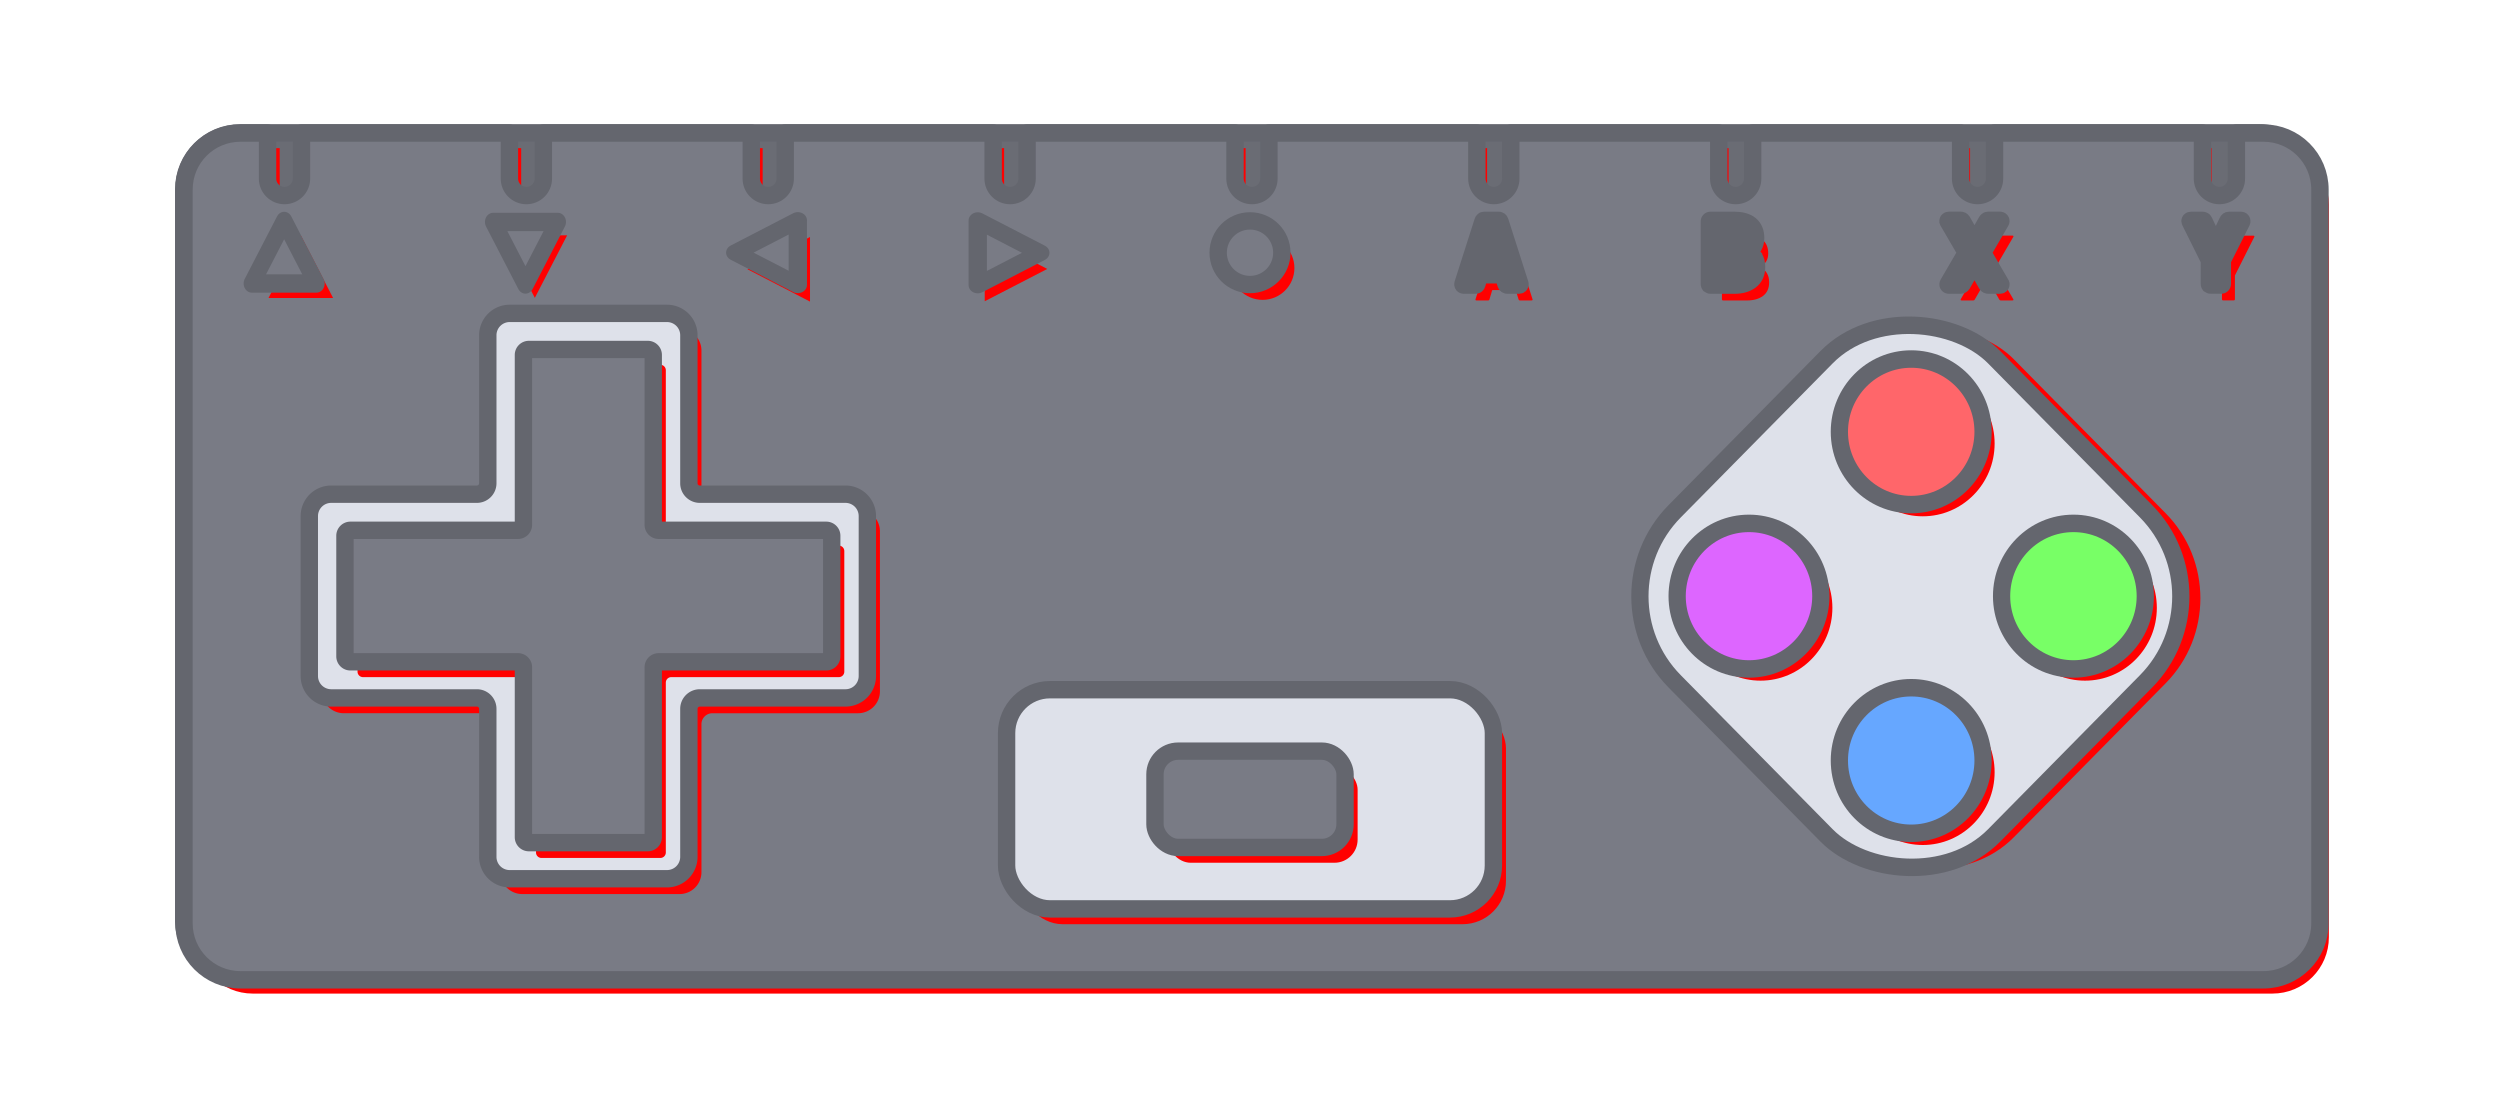 <?xml version="1.0" encoding="UTF-8" standalone="no"?>
<!-- Created with Inkscape (http://www.inkscape.org/) -->

<svg
   width="1728"
   height="768"
   viewBox="0 0 457.2 203.2"
   version="1.1"
   id="svg5"
   inkscape:version="1.1.1 (3bf5ae0d25, 2021-09-20)"
   sodipodi:docname="fatcat_controller.svg"
   inkscape:export-filename="E:\shapez\fatcat_controller.png"
   inkscape:export-xdpi="96"
   inkscape:export-ydpi="96"
   xmlns:inkscape="http://www.inkscape.org/namespaces/inkscape"
   xmlns:sodipodi="http://sodipodi.sourceforge.net/DTD/sodipodi-0.dtd"
   xmlns="http://www.w3.org/2000/svg"
   xmlns:svg="http://www.w3.org/2000/svg">
  <sodipodi:namedview
     id="namedview7"
     pagecolor="#505050"
     bordercolor="#eeeeee"
     borderopacity="1"
     inkscape:pageshadow="0"
     inkscape:pageopacity="0"
     inkscape:pagecheckerboard="0"
     inkscape:document-units="px"
     showgrid="false"
     units="px"
     inkscape:lockguides="true"
     showguides="false"
     inkscape:zoom="0.64052329"
     inkscape:cx="843.06068"
     inkscape:cy="350.49467"
     inkscape:window-width="1920"
     inkscape:window-height="1057"
     inkscape:window-x="1072"
     inkscape:window-y="484"
     inkscape:window-maximized="1"
     inkscape:current-layer="layer1" />
  <defs
     id="defs2">
    <inkscape:path-effect
       effect="fillet_chamfer"
       id="path-effect50342"
       is_visible="true"
       lpeversion="1"
       satellites_param="F,0,0,1,0,1,0,1 @ F,0,0,1,0,1,0,1 @ F,0,0,1,0,1,0,1 @ F,0,0,1,0,1,0,1 @ F,0,0,1,0,1,0,1 @ F,0,0,1,0,1,0,1 @ F,0,0,1,0,1,0,1 @ F,0,0,1,0,1,0,1 @ F,0,0,1,0,1,0,1 @ F,0,0,1,0,1,0,1 @ F,0,0,1,0,1,0,1 @ F,0,0,1,0,1,0,1"
       unit="px"
       method="auto"
       mode="F"
       radius="1"
       chamfer_steps="1"
       flexible="false"
       use_knot_distance="true"
       apply_no_radius="true"
       apply_with_radius="true"
       only_selected="false"
       hide_knots="false" />
    <inkscape:path-effect
       effect="fillet_chamfer"
       id="path-effect50338"
       is_visible="true"
       lpeversion="1"
       satellites_param="F,0,0,1,0,4,0,1 @ F,0,1,1,0,2,0,1 @ F,0,0,1,0,4,0,1 @ F,0,0,1,0,4,0,1 @ F,0,1,1,0,2,0,1 @ F,0,0,1,0,4,0,1 @ F,0,0,1,0,4,0,1 @ F,0,1,1,0,2,0,1 @ F,0,0,1,0,4,0,1 @ F,0,0,1,0,4,0,1 @ F,0,1,1,0,2,0,1 @ F,0,0,1,0,4,0,1"
       unit="px"
       method="auto"
       mode="F"
       radius="2"
       chamfer_steps="1"
       flexible="false"
       use_knot_distance="true"
       apply_no_radius="true"
       apply_with_radius="true"
       only_selected="true"
       hide_knots="false" />
    <inkscape:path-effect
       effect="fillet_chamfer"
       id="path-effect35570"
       is_visible="true"
       lpeversion="1"
       satellites_param="F,0,0,1,0,1,0,1 @ F,0,0,1,0,1,0,1 @ F,0,0,1,0,1,0,1 @ F,0,0,1,0,1,0,1 @ F,0,0,1,0,1,0,1 @ F,0,0,1,0,1,0,1 @ F,0,0,1,0,1,0,1 @ F,0,0,1,0,1,0,1 @ F,0,0,1,0,1,0,1 @ F,0,0,1,0,1,0,1 @ F,0,0,1,0,1,0,1 @ F,0,0,1,0,1,0,1"
       unit="px"
       method="auto"
       mode="F"
       radius="1"
       chamfer_steps="1"
       flexible="false"
       use_knot_distance="true"
       apply_no_radius="true"
       apply_with_radius="true"
       only_selected="false"
       hide_knots="false" />
    <inkscape:path-effect
       effect="fillet_chamfer"
       id="path-effect35568"
       is_visible="true"
       lpeversion="1"
       satellites_param="F,0,0,1,0,4,0,1 @ F,0,1,1,0,2,0,1 @ F,0,0,1,0,4,0,1 @ F,0,0,1,0,4,0,1 @ F,0,1,1,0,2,0,1 @ F,0,0,1,0,4,0,1 @ F,0,0,1,0,4,0,1 @ F,0,1,1,0,2,0,1 @ F,0,0,1,0,4,0,1 @ F,0,0,1,0,4,0,1 @ F,0,1,1,0,2,0,1 @ F,0,0,1,0,4,0,1"
       unit="px"
       method="auto"
       mode="F"
       radius="2"
       chamfer_steps="1"
       flexible="false"
       use_knot_distance="true"
       apply_no_radius="true"
       apply_with_radius="true"
       only_selected="true"
       hide_knots="false" />
    <inkscape:path-effect
       effect="fillet_chamfer"
       id="path-effect20509"
       is_visible="true"
       lpeversion="1"
       satellites_param="F,0,0,1,0,1,0,1 @ F,0,0,1,0,1,0,1 @ F,0,1,1,0,4,0,1 @ F,0,0,1,0,1,0,1 @ F,0,0,1,0,1,0,1 @ F,0,0,1,0,1,0,1 @ F,0,0,1,0,1,0,1 @ F,0,0,1,0,1,0,1 @ F,0,0,1,0,1,0,1 @ F,0,1,1,0,4,0,1 @ F,0,0,1,0,1,0,1 @ F,0,0,1,0,1,0,1 @ F,0,0,1,0,1,0,1 @ F,0,0,1,0,1,0,1"
       unit="px"
       method="auto"
       mode="F"
       radius="4"
       chamfer_steps="1"
       flexible="false"
       use_knot_distance="true"
       apply_no_radius="true"
       apply_with_radius="true"
       only_selected="true"
       hide_knots="false" />
    <filter
       style="color-interpolation-filters:sRGB;"
       inkscape:label="Drop Shadow"
       id="filter50432"
       x="0"
       y="0"
       width="1.198"
       height="1.241">
      <feFlood
         flood-opacity="0.122"
         flood-color="rgb(0,0,0)"
         result="flood"
         id="feFlood50422" />
      <feComposite
         in="flood"
         in2="SourceGraphic"
         operator="in"
         result="composite1"
         id="feComposite50424" />
      <feGaussianBlur
         in="composite1"
         stdDeviation="0"
         result="blur"
         id="feGaussianBlur50426" />
      <feOffset
         dx="2.3"
         dy="2.8"
         result="offset"
         id="feOffset50428" />
      <feComposite
         in="SourceGraphic"
         in2="offset"
         operator="over"
         result="composite2"
         id="feComposite50430" />
    </filter>
    <filter
       style="color-interpolation-filters:sRGB;"
       inkscape:label="Drop Shadow"
       id="filter50492"
       x="0"
       y="0"
       width="1.243"
       height="1.237">
      <feFlood
         flood-opacity="0.122"
         flood-color="rgb(0,0,0)"
         result="flood"
         id="feFlood50482" />
      <feComposite
         in="flood"
         in2="SourceGraphic"
         operator="in"
         result="composite1"
         id="feComposite50484" />
      <feGaussianBlur
         in="composite1"
         stdDeviation="0"
         result="blur"
         id="feGaussianBlur50486" />
      <feOffset
         dx="2.3"
         dy="2.8"
         result="offset"
         id="feOffset50488" />
      <feComposite
         in="SourceGraphic"
         in2="offset"
         operator="over"
         result="composite2"
         id="feComposite50490" />
    </filter>
    <filter
       style="color-interpolation-filters:sRGB;"
       inkscape:label="Drop Shadow"
       id="filter50504"
       x="0"
       y="0"
       width="1.238"
       height="1.236">
      <feFlood
         flood-opacity="0.122"
         flood-color="rgb(0,0,0)"
         result="flood"
         id="feFlood50494" />
      <feComposite
         in="flood"
         in2="SourceGraphic"
         operator="in"
         result="composite1"
         id="feComposite50496" />
      <feGaussianBlur
         in="composite1"
         stdDeviation="0"
         result="blur"
         id="feGaussianBlur50498" />
      <feOffset
         dx="2.3"
         dy="2.8"
         result="offset"
         id="feOffset50500" />
      <feComposite
         in="SourceGraphic"
         in2="offset"
         operator="over"
         result="composite2"
         id="feComposite50502" />
    </filter>
    <filter
       style="color-interpolation-filters:sRGB;"
       inkscape:label="Drop Shadow"
       id="filter50516"
       x="0"
       y="0"
       width="1.266"
       height="1.236">
      <feFlood
         flood-opacity="0.122"
         flood-color="rgb(0,0,0)"
         result="flood"
         id="feFlood50506" />
      <feComposite
         in="flood"
         in2="SourceGraphic"
         operator="in"
         result="composite1"
         id="feComposite50508" />
      <feGaussianBlur
         in="composite1"
         stdDeviation="0"
         result="blur"
         id="feGaussianBlur50510" />
      <feOffset
         dx="2.3"
         dy="2.8"
         result="offset"
         id="feOffset50512" />
      <feComposite
         in="SourceGraphic"
         in2="offset"
         operator="over"
         result="composite2"
         id="feComposite50514" />
    </filter>
    <filter
       style="color-interpolation-filters:sRGB;"
       inkscape:label="Drop Shadow"
       id="filter50528"
       x="0"
       y="0"
       width="1.22"
       height="1.236">
      <feFlood
         flood-opacity="0.122"
         flood-color="rgb(0,0,0)"
         result="flood"
         id="feFlood50518" />
      <feComposite
         in="flood"
         in2="SourceGraphic"
         operator="in"
         result="composite1"
         id="feComposite50520" />
      <feGaussianBlur
         in="composite1"
         stdDeviation="0"
         result="blur"
         id="feGaussianBlur50522" />
      <feOffset
         dx="2.3"
         dy="2.8"
         result="offset"
         id="feOffset50524" />
      <feComposite
         in="SourceGraphic"
         in2="offset"
         operator="over"
         result="composite2"
         id="feComposite50526" />
    </filter>
    <filter
       style="color-interpolation-filters:sRGB;"
       inkscape:label="Drop Shadow"
       id="filter50540"
       x="0"
       y="0"
       width="1.155"
       height="1.2">
      <feFlood
         flood-opacity="0.122"
         flood-color="rgb(0,0,0)"
         result="flood"
         id="feFlood50530" />
      <feComposite
         in="flood"
         in2="SourceGraphic"
         operator="in"
         result="composite1"
         id="feComposite50532" />
      <feGaussianBlur
         in="composite1"
         stdDeviation="0"
         result="blur"
         id="feGaussianBlur50534" />
      <feOffset
         dx="2.3"
         dy="2.8"
         result="offset"
         id="feOffset50536" />
      <feComposite
         in="SourceGraphic"
         in2="offset"
         operator="over"
         result="composite2"
         id="feComposite50538" />
    </filter>
    <filter
       style="color-interpolation-filters:sRGB;"
       inkscape:label="Drop Shadow"
       id="filter50552"
       x="0"
       y="0"
       width="1.343"
       height="2.168">
      <feFlood
         flood-opacity="0.122"
         flood-color="rgb(0,0,0)"
         result="flood"
         id="feFlood50542" />
      <feComposite
         in="flood"
         in2="SourceGraphic"
         operator="in"
         result="composite1"
         id="feComposite50544" />
      <feGaussianBlur
         in="composite1"
         stdDeviation="0"
         result="blur"
         id="feGaussianBlur50546" />
      <feOffset
         dx="2.3"
         dy="2.8"
         result="offset"
         id="feOffset50548" />
      <feComposite
         in="SourceGraphic"
         in2="offset"
         operator="over"
         result="composite2"
         id="feComposite50550" />
    </filter>
    <filter
       style="color-interpolation-filters:sRGB;"
       inkscape:label="Drop Shadow"
       id="filter50564"
       x="0"
       y="0"
       width="1.155"
       height="1.2">
      <feFlood
         flood-opacity="0.122"
         flood-color="rgb(0,0,0)"
         result="flood"
         id="feFlood50554" />
      <feComposite
         in="flood"
         in2="SourceGraphic"
         operator="in"
         result="composite1"
         id="feComposite50556" />
      <feGaussianBlur
         in="composite1"
         stdDeviation="0"
         result="blur"
         id="feGaussianBlur50558" />
      <feOffset
         dx="2.3"
         dy="2.8"
         result="offset"
         id="feOffset50560" />
      <feComposite
         in="SourceGraphic"
         in2="offset"
         operator="over"
         result="composite2"
         id="feComposite50562" />
    </filter>
    <filter
       style="color-interpolation-filters:sRGB;"
       inkscape:label="Drop Shadow"
       id="filter50576"
       x="0"
       y="0"
       width="1.343"
       height="2.168">
      <feFlood
         flood-opacity="0.122"
         flood-color="rgb(0,0,0)"
         result="flood"
         id="feFlood50566" />
      <feComposite
         in="flood"
         in2="SourceGraphic"
         operator="in"
         result="composite1"
         id="feComposite50568" />
      <feGaussianBlur
         in="composite1"
         stdDeviation="0"
         result="blur"
         id="feGaussianBlur50570" />
      <feOffset
         dx="2.3"
         dy="2.8"
         result="offset"
         id="feOffset50572" />
      <feComposite
         in="SourceGraphic"
         in2="offset"
         operator="over"
         result="composite2"
         id="feComposite50574" />
    </filter>
    <filter
       style="color-interpolation-filters:sRGB;"
       inkscape:label="Drop Shadow"
       id="filter50588"
       x="0"
       y="0"
       width="1.155"
       height="1.2">
      <feFlood
         flood-opacity="0.122"
         flood-color="rgb(0,0,0)"
         result="flood"
         id="feFlood50578" />
      <feComposite
         in="flood"
         in2="SourceGraphic"
         operator="in"
         result="composite1"
         id="feComposite50580" />
      <feGaussianBlur
         in="composite1"
         stdDeviation="0"
         result="blur"
         id="feGaussianBlur50582" />
      <feOffset
         dx="2.3"
         dy="2.8"
         result="offset"
         id="feOffset50584" />
      <feComposite
         in="SourceGraphic"
         in2="offset"
         operator="over"
         result="composite2"
         id="feComposite50586" />
    </filter>
    <filter
       style="color-interpolation-filters:sRGB;"
       inkscape:label="Drop Shadow"
       id="filter50600"
       x="0"
       y="0"
       width="1.343"
       height="2.168">
      <feFlood
         flood-opacity="0.122"
         flood-color="rgb(0,0,0)"
         result="flood"
         id="feFlood50590" />
      <feComposite
         in="flood"
         in2="SourceGraphic"
         operator="in"
         result="composite1"
         id="feComposite50592" />
      <feGaussianBlur
         in="composite1"
         stdDeviation="0"
         result="blur"
         id="feGaussianBlur50594" />
      <feOffset
         dx="2.3"
         dy="2.8"
         result="offset"
         id="feOffset50596" />
      <feComposite
         in="SourceGraphic"
         in2="offset"
         operator="over"
         result="composite2"
         id="feComposite50598" />
    </filter>
    <filter
       style="color-interpolation-filters:sRGB;"
       inkscape:label="Drop Shadow"
       id="filter50612"
       x="0"
       y="0"
       width="1.155"
       height="1.2">
      <feFlood
         flood-opacity="0.122"
         flood-color="rgb(0,0,0)"
         result="flood"
         id="feFlood50602" />
      <feComposite
         in="flood"
         in2="SourceGraphic"
         operator="in"
         result="composite1"
         id="feComposite50604" />
      <feGaussianBlur
         in="composite1"
         stdDeviation="0"
         result="blur"
         id="feGaussianBlur50606" />
      <feOffset
         dx="2.3"
         dy="2.8"
         result="offset"
         id="feOffset50608" />
      <feComposite
         in="SourceGraphic"
         in2="offset"
         operator="over"
         result="composite2"
         id="feComposite50610" />
    </filter>
    <filter
       style="color-interpolation-filters:sRGB;"
       inkscape:label="Drop Shadow"
       id="filter50624"
       x="0"
       y="0"
       width="1.343"
       height="2.168">
      <feFlood
         flood-opacity="0.122"
         flood-color="rgb(0,0,0)"
         result="flood"
         id="feFlood50614" />
      <feComposite
         in="flood"
         in2="SourceGraphic"
         operator="in"
         result="composite1"
         id="feComposite50616" />
      <feGaussianBlur
         in="composite1"
         stdDeviation="0"
         result="blur"
         id="feGaussianBlur50618" />
      <feOffset
         dx="2.3"
         dy="2.8"
         result="offset"
         id="feOffset50620" />
      <feComposite
         in="SourceGraphic"
         in2="offset"
         operator="over"
         result="composite2"
         id="feComposite50622" />
    </filter>
    <filter
       style="color-interpolation-filters:sRGB;"
       inkscape:label="Drop Shadow"
       id="filter50636"
       x="0"
       y="0"
       width="1.155"
       height="1.2">
      <feFlood
         flood-opacity="0.122"
         flood-color="rgb(0,0,0)"
         result="flood"
         id="feFlood50626" />
      <feComposite
         in="flood"
         in2="SourceGraphic"
         operator="in"
         result="composite1"
         id="feComposite50628" />
      <feGaussianBlur
         in="composite1"
         stdDeviation="0"
         result="blur"
         id="feGaussianBlur50630" />
      <feOffset
         dx="2.3"
         dy="2.8"
         result="offset"
         id="feOffset50632" />
      <feComposite
         in="SourceGraphic"
         in2="offset"
         operator="over"
         result="composite2"
         id="feComposite50634" />
    </filter>
    <filter
       style="color-interpolation-filters:sRGB;"
       inkscape:label="Drop Shadow"
       id="filter50648"
       x="0"
       y="0"
       width="1.343"
       height="2.168">
      <feFlood
         flood-opacity="0.122"
         flood-color="rgb(0,0,0)"
         result="flood"
         id="feFlood50638" />
      <feComposite
         in="flood"
         in2="SourceGraphic"
         operator="in"
         result="composite1"
         id="feComposite50640" />
      <feGaussianBlur
         in="composite1"
         stdDeviation="0"
         result="blur"
         id="feGaussianBlur50642" />
      <feOffset
         dx="2.3"
         dy="2.8"
         result="offset"
         id="feOffset50644" />
      <feComposite
         in="SourceGraphic"
         in2="offset"
         operator="over"
         result="composite2"
         id="feComposite50646" />
    </filter>
    <filter
       style="color-interpolation-filters:sRGB;"
       inkscape:label="Drop Shadow"
       id="filter50660"
       x="0"
       y="0"
       width="1.155"
       height="1.2">
      <feFlood
         flood-opacity="0.122"
         flood-color="rgb(0,0,0)"
         result="flood"
         id="feFlood50650" />
      <feComposite
         in="flood"
         in2="SourceGraphic"
         operator="in"
         result="composite1"
         id="feComposite50652" />
      <feGaussianBlur
         in="composite1"
         stdDeviation="0"
         result="blur"
         id="feGaussianBlur50654" />
      <feOffset
         dx="2.3"
         dy="2.8"
         result="offset"
         id="feOffset50656" />
      <feComposite
         in="SourceGraphic"
         in2="offset"
         operator="over"
         result="composite2"
         id="feComposite50658" />
    </filter>
    <filter
       style="color-interpolation-filters:sRGB;"
       inkscape:label="Drop Shadow"
       id="filter50672"
       x="0"
       y="0"
       width="1.343"
       height="2.168">
      <feFlood
         flood-opacity="0.122"
         flood-color="rgb(0,0,0)"
         result="flood"
         id="feFlood50662" />
      <feComposite
         in="flood"
         in2="SourceGraphic"
         operator="in"
         result="composite1"
         id="feComposite50664" />
      <feGaussianBlur
         in="composite1"
         stdDeviation="0"
         result="blur"
         id="feGaussianBlur50666" />
      <feOffset
         dx="2.3"
         dy="2.8"
         result="offset"
         id="feOffset50668" />
      <feComposite
         in="SourceGraphic"
         in2="offset"
         operator="over"
         result="composite2"
         id="feComposite50670" />
    </filter>
    <filter
       style="color-interpolation-filters:sRGB;"
       inkscape:label="Drop Shadow"
       id="filter50684"
       x="0"
       y="0"
       width="1.155"
       height="1.2">
      <feFlood
         flood-opacity="0.122"
         flood-color="rgb(0,0,0)"
         result="flood"
         id="feFlood50674" />
      <feComposite
         in="flood"
         in2="SourceGraphic"
         operator="in"
         result="composite1"
         id="feComposite50676" />
      <feGaussianBlur
         in="composite1"
         stdDeviation="0"
         result="blur"
         id="feGaussianBlur50678" />
      <feOffset
         dx="2.3"
         dy="2.8"
         result="offset"
         id="feOffset50680" />
      <feComposite
         in="SourceGraphic"
         in2="offset"
         operator="over"
         result="composite2"
         id="feComposite50682" />
    </filter>
    <filter
       style="color-interpolation-filters:sRGB;"
       inkscape:label="Drop Shadow"
       id="filter50696"
       x="0"
       y="0"
       width="1.343"
       height="2.168">
      <feFlood
         flood-opacity="0.122"
         flood-color="rgb(0,0,0)"
         result="flood"
         id="feFlood50686" />
      <feComposite
         in="flood"
         in2="SourceGraphic"
         operator="in"
         result="composite1"
         id="feComposite50688" />
      <feGaussianBlur
         in="composite1"
         stdDeviation="0"
         result="blur"
         id="feGaussianBlur50690" />
      <feOffset
         dx="2.3"
         dy="2.8"
         result="offset"
         id="feOffset50692" />
      <feComposite
         in="SourceGraphic"
         in2="offset"
         operator="over"
         result="composite2"
         id="feComposite50694" />
    </filter>
    <filter
       style="color-interpolation-filters:sRGB;"
       inkscape:label="Drop Shadow"
       id="filter50708"
       x="0"
       y="0"
       width="1.155"
       height="1.2">
      <feFlood
         flood-opacity="0.122"
         flood-color="rgb(0,0,0)"
         result="flood"
         id="feFlood50698" />
      <feComposite
         in="flood"
         in2="SourceGraphic"
         operator="in"
         result="composite1"
         id="feComposite50700" />
      <feGaussianBlur
         in="composite1"
         stdDeviation="0"
         result="blur"
         id="feGaussianBlur50702" />
      <feOffset
         dx="2.3"
         dy="2.8"
         result="offset"
         id="feOffset50704" />
      <feComposite
         in="SourceGraphic"
         in2="offset"
         operator="over"
         result="composite2"
         id="feComposite50706" />
    </filter>
    <filter
       style="color-interpolation-filters:sRGB;"
       inkscape:label="Drop Shadow"
       id="filter50720"
       x="0"
       y="0"
       width="1.343"
       height="2.168">
      <feFlood
         flood-opacity="0.122"
         flood-color="rgb(0,0,0)"
         result="flood"
         id="feFlood50710" />
      <feComposite
         in="flood"
         in2="SourceGraphic"
         operator="in"
         result="composite1"
         id="feComposite50712" />
      <feGaussianBlur
         in="composite1"
         stdDeviation="0"
         result="blur"
         id="feGaussianBlur50714" />
      <feOffset
         dx="2.3"
         dy="2.8"
         result="offset"
         id="feOffset50716" />
      <feComposite
         in="SourceGraphic"
         in2="offset"
         operator="over"
         result="composite2"
         id="feComposite50718" />
    </filter>
    <filter
       style="color-interpolation-filters:sRGB;"
       inkscape:label="Drop Shadow"
       id="filter50732"
       x="0"
       y="0"
       width="1.155"
       height="1.2">
      <feFlood
         flood-opacity="0.122"
         flood-color="rgb(0,0,0)"
         result="flood"
         id="feFlood50722" />
      <feComposite
         in="flood"
         in2="SourceGraphic"
         operator="in"
         result="composite1"
         id="feComposite50724" />
      <feGaussianBlur
         in="composite1"
         stdDeviation="0"
         result="blur"
         id="feGaussianBlur50726" />
      <feOffset
         dx="2.3"
         dy="2.8"
         result="offset"
         id="feOffset50728" />
      <feComposite
         in="SourceGraphic"
         in2="offset"
         operator="over"
         result="composite2"
         id="feComposite50730" />
    </filter>
    <filter
       style="color-interpolation-filters:sRGB;"
       inkscape:label="Drop Shadow"
       id="filter50744"
       x="0"
       y="0"
       width="1.343"
       height="2.168">
      <feFlood
         flood-opacity="0.122"
         flood-color="rgb(0,0,0)"
         result="flood"
         id="feFlood50734" />
      <feComposite
         in="flood"
         in2="SourceGraphic"
         operator="in"
         result="composite1"
         id="feComposite50736" />
      <feGaussianBlur
         in="composite1"
         stdDeviation="0"
         result="blur"
         id="feGaussianBlur50738" />
      <feOffset
         dx="2.3"
         dy="2.8"
         result="offset"
         id="feOffset50740" />
      <feComposite
         in="SourceGraphic"
         in2="offset"
         operator="over"
         result="composite2"
         id="feComposite50742" />
    </filter>
    <filter
       style="color-interpolation-filters:sRGB;"
       inkscape:label="Drop Shadow"
       id="filter50756"
       x="0"
       y="0"
       width="1.066"
       height="1.159">
      <feFlood
         flood-opacity="0.122"
         flood-color="rgb(0,0,0)"
         result="flood"
         id="feFlood50746" />
      <feComposite
         in="flood"
         in2="SourceGraphic"
         operator="in"
         result="composite1"
         id="feComposite50748" />
      <feGaussianBlur
         in="composite1"
         stdDeviation="0"
         result="blur"
         id="feGaussianBlur50750" />
      <feOffset
         dx="2.3"
         dy="2.8"
         result="offset"
         id="feOffset50752" />
      <feComposite
         in="SourceGraphic"
         in2="offset"
         operator="over"
         result="composite2"
         id="feComposite50754" />
    </filter>
    <filter
       style="color-interpolation-filters:sRGB;"
       inkscape:label="Drop Shadow"
       id="filter50768"
       x="0"
       y="0"
       width="1.026"
       height="1.07">
      <feFlood
         flood-opacity="0.122"
         flood-color="rgb(0,0,0)"
         result="flood"
         id="feFlood50758" />
      <feComposite
         in="flood"
         in2="SourceGraphic"
         operator="in"
         result="composite1"
         id="feComposite50760" />
      <feGaussianBlur
         in="composite1"
         stdDeviation="0"
         result="blur"
         id="feGaussianBlur50762" />
      <feOffset
         dx="2.3"
         dy="2.8"
         result="offset"
         id="feOffset50764" />
      <feComposite
         in="SourceGraphic"
         in2="offset"
         operator="over"
         result="composite2"
         id="feComposite50766" />
    </filter>
    <filter
       style="color-interpolation-filters:sRGB;"
       inkscape:label="Drop Shadow"
       id="filter50780"
       x="0"
       y="0"
       width="1"
       height="1.044">
      <feFlood
         flood-opacity="0.122"
         flood-color="rgb(0,0,0)"
         result="flood"
         id="feFlood50770" />
      <feComposite
         in="flood"
         in2="SourceGraphic"
         operator="in"
         result="composite1"
         id="feComposite50772" />
      <feGaussianBlur
         in="composite1"
         stdDeviation="0"
         result="blur"
         id="feGaussianBlur50774" />
      <feOffset
         dx="0"
         dy="1.456"
         result="offset"
         id="feOffset50776" />
      <feComposite
         in="SourceGraphic"
         in2="offset"
         operator="over"
         result="composite2"
         id="feComposite50778" />
    </filter>
    <filter
       style="color-interpolation-filters:sRGB;"
       inkscape:label="Drop Shadow"
       id="filter50792"
       x="0"
       y="0"
       width="1.028"
       height="1.034">
      <feFlood
         flood-opacity="0.122"
         flood-color="rgb(0,0,0)"
         result="flood"
         id="feFlood50782" />
      <feComposite
         in="flood"
         in2="SourceGraphic"
         operator="in"
         result="composite1"
         id="feComposite50784" />
      <feGaussianBlur
         in="composite1"
         stdDeviation="0"
         result="blur"
         id="feGaussianBlur50786" />
      <feOffset
         dx="2.3"
         dy="2.8"
         result="offset"
         id="feOffset50788" />
      <feComposite
         in="SourceGraphic"
         in2="offset"
         operator="over"
         result="composite2"
         id="feComposite50790" />
    </filter>
    <filter
       style="color-interpolation-filters:sRGB;"
       inkscape:label="Drop Shadow"
       id="filter50804"
       x="0"
       y="0"
       width="1.026"
       height="1.031">
      <feFlood
         flood-opacity="0.122"
         flood-color="rgb(0,0,0)"
         result="flood"
         id="feFlood50794" />
      <feComposite
         in="flood"
         in2="SourceGraphic"
         operator="in"
         result="composite1"
         id="feComposite50796" />
      <feGaussianBlur
         in="composite1"
         stdDeviation="0"
         result="blur"
         id="feGaussianBlur50798" />
      <feOffset
         dx="2.3"
         dy="2.8"
         result="offset"
         id="feOffset50800" />
      <feComposite
         in="SourceGraphic"
         in2="offset"
         operator="over"
         result="composite2"
         id="feComposite50802" />
    </filter>
    <filter
       style="color-interpolation-filters:sRGB;"
       inkscape:label="Drop Shadow"
       id="filter50816"
       x="0"
       y="0"
       width="1.023"
       height="1.027">
      <feFlood
         flood-opacity="0.122"
         flood-color="rgb(0,0,0)"
         result="flood"
         id="feFlood50806" />
      <feComposite
         in="flood"
         in2="SourceGraphic"
         operator="in"
         result="composite1"
         id="feComposite50808" />
      <feGaussianBlur
         in="composite1"
         stdDeviation="0"
         result="blur"
         id="feGaussianBlur50810" />
      <feOffset
         dx="2.3"
         dy="2.8"
         result="offset"
         id="feOffset50812" />
      <feComposite
         in="SourceGraphic"
         in2="offset"
         operator="over"
         result="composite2"
         id="feComposite50814" />
    </filter>
    <filter
       style="color-interpolation-filters:sRGB;"
       inkscape:label="Drop Shadow"
       id="filter50828"
       x="0"
       y="0"
       width="1.006"
       height="1.018">
      <feFlood
         flood-opacity="0.122"
         flood-color="rgb(0,0,0)"
         result="flood"
         id="feFlood50818" />
      <feComposite
         in="flood"
         in2="SourceGraphic"
         operator="in"
         result="composite1"
         id="feComposite50820" />
      <feGaussianBlur
         in="composite1"
         stdDeviation="0"
         result="blur"
         id="feGaussianBlur50822" />
      <feOffset
         dx="2.3"
         dy="2.8"
         result="offset"
         id="feOffset50824" />
      <feComposite
         in="SourceGraphic"
         in2="offset"
         operator="over"
         result="composite2"
         id="feComposite50826" />
    </filter>
    <filter
       style="color-interpolation-filters:sRGB;"
       inkscape:label="Drop Shadow"
       id="filter51193"
       x="0"
       y="-0.112"
       width="1.25"
       height="1.112">
      <feFlood
         flood-opacity="0.122"
         flood-color="rgb(0,0,0)"
         result="flood"
         id="feFlood51183" />
      <feComposite
         in="flood"
         in2="SourceGraphic"
         operator="in"
         result="composite1"
         id="feComposite51185" />
      <feGaussianBlur
         in="composite1"
         stdDeviation="0"
         result="blur"
         id="feGaussianBlur51187" />
      <feOffset
         dx="15.049"
         dy="-5.825"
         result="offset"
         id="feOffset51189" />
      <feComposite
         in="SourceGraphic"
         in2="offset"
         operator="over"
         result="composite2"
         id="feComposite51191" />
    </filter>
    <filter
       style="color-interpolation-filters:sRGB;"
       inkscape:label="Drop Shadow"
       id="filter51205"
       x="-0.258"
       y="0"
       width="1.258"
       height="1.195">
      <feFlood
         flood-opacity="0.122"
         flood-color="rgb(0,0,0)"
         result="flood"
         id="feFlood51195" />
      <feComposite
         in="flood"
         in2="SourceGraphic"
         operator="in"
         result="composite1"
         id="feComposite51197" />
      <feGaussianBlur
         in="composite1"
         stdDeviation="0"
         result="blur"
         id="feGaussianBlur51199" />
      <feOffset
         dx="-15.534"
         dy="10.194"
         result="offset"
         id="feOffset51201" />
      <feComposite
         in="SourceGraphic"
         in2="offset"
         operator="over"
         result="composite2"
         id="feComposite51203" />
    </filter>
    <filter
       style="color-interpolation-filters:sRGB;"
       inkscape:label="Drop Shadow"
       id="filter51217"
       x="-0.145"
       y="-0.214"
       width="1.145"
       height="1.214">
      <feFlood
         flood-opacity="0.122"
         flood-color="rgb(0,0,0)"
         result="flood"
         id="feFlood51207" />
      <feComposite
         in="flood"
         in2="SourceGraphic"
         operator="in"
         result="composite1"
         id="feComposite51209" />
      <feGaussianBlur
         in="composite1"
         stdDeviation="0"
         result="blur"
         id="feGaussianBlur51211" />
      <feOffset
         dx="-8.738"
         dy="-11.165"
         result="offset"
         id="feOffset51213" />
      <feComposite
         in="SourceGraphic"
         in2="offset"
         operator="over"
         result="composite2"
         id="feComposite51215" />
    </filter>
    <filter
       style="color-interpolation-filters:sRGB;"
       inkscape:label="Drop Shadow"
       id="filter51229"
       x="0"
       y="0"
       width="1.258"
       height="1.232">
      <feFlood
         flood-opacity="0.122"
         flood-color="rgb(0,0,0)"
         result="flood"
         id="feFlood51219" />
      <feComposite
         in="flood"
         in2="SourceGraphic"
         operator="in"
         result="composite1"
         id="feComposite51221" />
      <feGaussianBlur
         in="composite1"
         stdDeviation="0"
         result="blur"
         id="feGaussianBlur51223" />
      <feOffset
         dx="15.534"
         dy="12.136"
         result="offset"
         id="feOffset51225" />
      <feComposite
         in="SourceGraphic"
         in2="offset"
         operator="over"
         result="composite2"
         id="feComposite51227" />
    </filter>
    <filter
       style="color-interpolation-filters:sRGB;"
       inkscape:label="Drop Shadow"
       id="filter10090"
       x="0"
       y="0"
       width="1.006"
       height="1.018">
      <feFlood
         flood-opacity="0.122"
         flood-color="rgb(0,0,0)"
         result="flood"
         id="feFlood10080" />
      <feComposite
         in="flood"
         in2="SourceGraphic"
         operator="in"
         result="composite1"
         id="feComposite10082" />
      <feGaussianBlur
         in="composite1"
         stdDeviation="0"
         result="blur"
         id="feGaussianBlur10084" />
      <feOffset
         dx="2.3"
         dy="2.8"
         result="offset"
         id="feOffset10086" />
      <feComposite
         in="SourceGraphic"
         in2="offset"
         operator="over"
         result="composite2"
         id="feComposite10088" />
    </filter>
  </defs>
  <g
     inkscape:label="Layer 1"
     inkscape:groupmode="layer"
     id="layer1">
    <rect
       style="fill:#6a6c74;fill-opacity:1;stroke:#64666e;stroke-width:3.175;stroke-linecap:round;stroke-linejoin:round;stroke-miterlimit:4;stroke-dasharray:none;stroke-dashoffset:0;stroke-opacity:1;paint-order:markers stroke fill"
       id="rect846-1"
       width="390.011"
       height="154.612"
       x="33.594"
       y="24.294"
       ry="10.327"
       rx="10.327" />
    <path
       id="rect846-1-0-7"
       style="fill:#ff0000;fill-opacity:1;stroke:none;stroke-width:3.175;stroke-linecap:round;stroke-linejoin:round;stroke-miterlimit:4;stroke-dasharray:none;stroke-dashoffset:0;stroke-opacity:1;paint-order:markers stroke fill;filter:url(#filter10090)"
       d="m 43.921,24.294 c -5.721,2e-6 -10.327,4.606 -10.327,10.327 V 168.579 c 0,5.721 4.606,10.327 10.327,10.327 h 369.357 c 5.721,0 10.327,-4.606 10.327,-10.327 V 34.621 c 0,-5.721 -4.606,-10.327 -10.327,-10.327 h -4.931 v 8.315 c 0,1.716 -1.382,3.098 -3.098,3.098 -1.716,0 -3.098,-1.382 -3.098,-3.098 v -8.315 h -37.967 v 8.315 c 0,1.716 -1.382,3.098 -3.098,3.098 -1.716,0 -3.098,-1.382 -3.098,-3.098 v -8.315 h -37.966 v 8.315 c 0,1.716 -1.382,3.098 -3.098,3.098 -1.716,0 -3.098,-1.382 -3.098,-3.098 v -8.315 h -37.966 v 8.315 c 0,1.716 -1.382,3.098 -3.099,3.098 -1.716,0 -3.098,-1.382 -3.098,-3.098 v -8.315 h -37.966 v 8.315 c 0,1.716 -1.382,3.098 -3.098,3.098 -1.716,0 -3.098,-1.382 -3.098,-3.098 v -8.315 h -37.966 v 8.315 c 0,1.716 -1.382,3.098 -3.098,3.098 -1.716,0 -3.098,-1.382 -3.098,-3.098 v -8.315 h -37.967 v 8.315 c 0,1.716 -1.382,3.098 -3.098,3.098 -1.716,0 -3.098,-1.382 -3.098,-3.098 V 24.294 H 99.211 v 8.315 c 0,1.716 -1.382,3.098 -3.098,3.098 -1.716,0 -3.098,-1.382 -3.098,-3.098 V 24.294 H 55.048 v 8.315 c 0,1.716 -1.382,3.098 -3.098,3.098 -1.716,0 -3.098,-1.382 -3.098,-3.098 v -8.315 z" />
    <path
       id="rect846-1-0"
       style="fill:#797b85;fill-opacity:1;stroke:#64666e;stroke-width:12;stroke-linecap:round;stroke-linejoin:round;stroke-miterlimit:4;stroke-dasharray:none;stroke-dashoffset:0;stroke-opacity:1;paint-order:markers stroke fill"
       d="M 166.002 91.82 C 144.379 91.82 126.971 109.229 126.971 130.852 L 126.971 637.148 C 126.971 658.771 144.379 676.18 166.002 676.18 L 1561.998 676.18 C 1583.621 676.18 1601.029 658.771 1601.029 637.148 L 1601.029 130.852 C 1601.029 109.229 1583.621 91.82 1561.998 91.82 L 1543.361 91.82 L 1543.361 123.246 C 1543.361 129.733 1538.139 134.955 1531.652 134.955 C 1525.166 134.955 1519.943 129.733 1519.943 123.246 L 1519.943 91.82 L 1376.447 91.82 L 1376.447 123.246 C 1376.447 129.733 1371.225 134.955 1364.738 134.955 C 1358.251 134.955 1353.029 129.733 1353.029 123.246 L 1353.029 91.82 L 1209.535 91.82 L 1209.535 123.246 C 1209.535 129.733 1204.313 134.955 1197.826 134.955 C 1191.339 134.955 1186.117 129.733 1186.117 123.246 L 1186.117 91.82 L 1042.623 91.82 L 1042.623 123.246 C 1042.623 129.733 1037.399 134.955 1030.912 134.955 C 1024.425 134.955 1019.203 129.733 1019.203 123.246 L 1019.203 91.82 L 875.709 91.82 L 875.709 123.246 C 875.709 129.733 870.487 134.955 864 134.955 C 857.513 134.955 852.291 129.733 852.291 123.246 L 852.291 91.82 L 708.797 91.82 L 708.797 123.246 C 708.797 129.733 703.575 134.955 697.088 134.955 C 690.601 134.955 685.379 129.733 685.379 123.246 L 685.379 91.82 L 541.883 91.82 L 541.883 123.246 C 541.883 129.733 536.661 134.955 530.174 134.955 C 523.687 134.955 518.465 129.733 518.465 123.246 L 518.465 91.82 L 374.971 91.82 L 374.971 123.246 C 374.971 129.733 369.749 134.955 363.262 134.955 C 356.775 134.955 351.553 129.733 351.553 123.246 L 351.553 91.82 L 208.057 91.82 L 208.057 123.246 C 208.057 129.733 202.835 134.955 196.348 134.955 C 189.861 134.955 184.639 129.733 184.639 123.246 L 184.639 91.82 L 166.002 91.82 z "
       transform="scale(0.265)" />
    <g
       aria-label="A"
       id="text38722-1"
       style="font-weight:bold;font-size:16.933px;line-height:1.25;font-family:Barlow;-inkscape-font-specification:'Barlow Bold';letter-spacing:0px;word-spacing:0px;fill:#ff0000;fill-opacity:1;stroke:none;stroke-width:3.175;stroke-miterlimit:4;stroke-dasharray:none;stroke-opacity:1;paint-order:markers stroke fill;filter:url(#filter50528)"
       transform="translate(220.818,0.767)">
      <path
         d="m 54.824,51.378 q -0.169,0 -0.22,-0.169 l -0.508,-1.659 q -0.034,-0.068 -0.085,-0.068 h -4.166 q -0.051,0 -0.085,0.068 l -0.491,1.659 q -0.051,0.169 -0.22,0.169 h -2.151 q -0.102,0 -0.152,-0.051 -0.051,-0.068 -0.017,-0.186 l 3.658,-11.447 q 0.051,-0.169 0.22,-0.169 h 2.659 q 0.169,0 0.22,0.169 L 57.144,51.14 q 0.017,0.034 0.017,0.085 0,0.152 -0.186,0.152 z M 50.371,47.534 q -0.017,0.102 0.068,0.102 h 2.98 q 0.102,0 0.068,-0.102 l -1.524,-5.029 q -0.017,-0.068 -0.051,-0.051 -0.034,0 -0.051,0.051 z"
         id="path46102-4"
         style="fill:#ff0000;fill-opacity:1;stroke:none;stroke-width:3.175;stroke-miterlimit:4;stroke-dasharray:none;stroke-opacity:1;paint-order:markers stroke fill" />
    </g>
    <g
       aria-label="B"
       id="text38722-0-2"
       style="font-weight:bold;font-size:16.933px;line-height:1.25;font-family:Barlow;-inkscape-font-specification:'Barlow Bold';letter-spacing:0px;word-spacing:0px;fill:#ff0000;fill-opacity:1;stroke:none;stroke-width:3.175;stroke-miterlimit:4;stroke-dasharray:none;stroke-opacity:1;paint-order:markers stroke fill;filter:url(#filter50516)"
       transform="translate(253.953,-0.149)">
      <path
         d="m 65.681,46.114 q -0.102,0.051 0,0.102 1.609,0.83 1.609,2.76 0,1.643 -1.118,2.489 -1.118,0.83 -2.929,0.83 h -4.386 q -0.085,0 -0.152,-0.051 -0.051,-0.068 -0.051,-0.152 V 40.644 q 0,-0.085 0.051,-0.135 0.068,-0.068 0.152,-0.068 h 4.25 q 4.013,0 4.013,3.251 0,1.693 -1.439,2.421 z m -4.555,-3.624 q -0.085,0 -0.085,0.085 v 2.642 q 0,0.085 0.085,0.085 h 1.981 q 0.796,0 1.236,-0.373 0.44,-0.373 0.44,-1.016 0,-0.66 -0.44,-1.033 -0.44,-0.389 -1.236,-0.389 z m 2.117,7.739 q 0.779,0 1.219,-0.389 0.44,-0.406 0.44,-1.101 0,-0.694 -0.44,-1.084 -0.44,-0.406 -1.236,-0.406 h -2.1 q -0.085,0 -0.085,0.085 v 2.811 q 0,0.085 0.085,0.085 z"
         id="path46105-4"
         style="fill:#ff0000;fill-opacity:1;stroke:none;stroke-width:3.175;stroke-miterlimit:4;stroke-dasharray:none;stroke-opacity:1;paint-order:markers stroke fill" />
    </g>
    <path
       id="rect1234-6-8"
       style="fill:#ff0000;fill-opacity:1;stroke:none;stroke-width:3.175;stroke-linecap:round;stroke-linejoin:round;stroke-miterlimit:4;stroke-dasharray:none;stroke-dashoffset:0;stroke-opacity:1;paint-order:markers stroke fill;filter:url(#filter50816)"
       d="m 89.209,61.311 v 27.069 a 2,2 135 0 1 -2,2 l -26.641,0 a 4,4 135 0 0 -4,4 V 123.635 a 4,4 45 0 0 4,4 h 26.641 a 2,2 45 0 1 2,2 v 27.07 a 4,4 45 0 0 4,4 H 121.982 a 4,4 135 0 0 4,-4 V 129.636 a 2,2 135 0 1 2,-2 h 26.641 a 4,4 135 0 0 4,-4 V 94.38 a 4,4 45 0 0 -4,-4 l -26.641,0 a 2,2 45 0 1 -2,-2 l 0,-27.069 a 4,4 45 0 0 -4,-4 l -28.772,0 a 4,4 135 0 0 -4,4 z"
       sodipodi:nodetypes="ccccccccccccc"
       inkscape:path-effect="#path-effect50338"
       inkscape:original-d="M 89.209254,57.311232 V 90.380096 H 56.568096 V 127.6355 h 32.641158 v 33.06994 H 125.9816 V 127.6355 h 32.64116 V 90.380096 H 125.9816 V 57.311232 Z" />
    <path
       id="rect1234-6"
       style="fill:#dee1ea;fill-opacity:1;stroke:#64666e;stroke-width:3.175;stroke-linecap:round;stroke-linejoin:round;stroke-miterlimit:4;stroke-dasharray:none;stroke-dashoffset:0;stroke-opacity:1;paint-order:markers stroke fill"
       d="m 89.209,61.311 v 27.069 a 2,2 135 0 1 -2,2 l -26.641,0 a 4,4 135 0 0 -4,4 V 123.635 a 4,4 45 0 0 4,4 h 26.641 a 2,2 45 0 1 2,2 v 27.07 a 4,4 45 0 0 4,4 H 121.982 a 4,4 135 0 0 4,-4 V 129.636 a 2,2 135 0 1 2,-2 h 26.641 a 4,4 135 0 0 4,-4 V 94.38 a 4,4 45 0 0 -4,-4 l -26.641,0 a 2,2 45 0 1 -2,-2 l 0,-27.069 a 4,4 45 0 0 -4,-4 H 93.209 a 4,4 135 0 0 -4,4 z"
       sodipodi:nodetypes="ccccccccccccc"
       inkscape:path-effect="#path-effect35568"
       inkscape:original-d="M 89.209256,57.311232 V 90.380096 H 56.568098 V 127.6355 h 32.641158 v 33.06994 H 125.9816 V 127.6355 h 32.64116 V 90.380096 H 125.9816 V 57.311232 Z" />
    <path
       id="rect1234-2"
       style="fill:#ff0000;fill-opacity:1;stroke:none;stroke-width:3.175;stroke-linecap:round;stroke-linejoin:round;stroke-miterlimit:4;stroke-dasharray:none;stroke-dashoffset:0;stroke-opacity:1;paint-order:markers stroke fill;filter:url(#filter50804)"
       d="m 95.726,64.913 v 31.069 a 1,1 135 0 1 -1,1 h -30.641 a 1,1 135 0 0 -1,1 v 22.051 a 1,1 45 0 0 1,1 l 30.641,0 a 1,1 45 0 1 1,1 v 31.07 a 1,1 45 0 0 1,1 h 21.739 a 1,1 135 0 0 1,-1 v -31.07 a 1,1 135 0 1 1,-1 l 30.641,0 a 1,1 135 0 0 1,-1 V 97.982 a 1,1 45 0 0 -1,-1 h -30.641 a 1,1 45 0 1 -1,-1 l 0,-31.069 a 1,1 45 0 0 -1,-1 H 96.726 a 1,1 135 0 0 -1,1 z"
       inkscape:path-effect="#path-effect50342"
       inkscape:original-d="m 95.725821,63.913409 v 33.068857 h -32.64116 v 24.051074 h 32.64116 v 33.06993 H 119.46504 V 121.03334 H 152.1062 V 96.982266 H 119.46504 V 63.913409 Z" />
    <path
       id="rect1234"
       style="fill:#797b85;fill-opacity:1;stroke:#64666e;stroke-width:3.175;stroke-linecap:round;stroke-linejoin:round;stroke-miterlimit:4;stroke-dasharray:none;stroke-dashoffset:0;stroke-opacity:1;paint-order:markers stroke fill"
       d="m 95.726,64.913 0,31.069 a 1,1 135 0 1 -1,1 h -30.641 a 1,1 135 0 0 -1,1 v 22.051 a 1,1 45 0 0 1,1 l 30.641,0 a 1,1 45 0 1 1,1 v 31.07 a 1,1 45 0 0 1,1 h 21.739 a 1,1 135 0 0 1,-1 v -31.07 a 1,1 135 0 1 1,-1 l 30.641,0 a 1,1 135 0 0 1,-1 V 97.982 a 1,1 45 0 0 -1,-1 h -30.641 a 1,1 45 0 1 -1,-1 V 64.913 a 1,1 45 0 0 -1,-1 H 96.726 a 1,1 135 0 0 -1,1 z"
       inkscape:path-effect="#path-effect35570"
       inkscape:original-d="m 95.725823,63.913409 v 33.068854 h -32.64116 v 24.051077 h 32.64116 v 33.06993 H 119.46504 V 121.03334 H 152.1062 V 96.982263 H 119.46504 V 63.913409 Z" />
    <rect
       style="fill:#ff0000;fill-opacity:1;stroke:none;stroke-width:3.175;stroke-linecap:round;stroke-linejoin:round;stroke-miterlimit:4;stroke-dasharray:none;stroke-dashoffset:0;stroke-opacity:1;paint-order:markers stroke fill;filter:url(#filter50792)"
       id="rect32014-7"
       width="83.244"
       height="83.244"
       x="130.632"
       y="283.797"
       rx="21.828"
       ry="21.828"
       transform="matrix(0.702,-0.712,0.702,0.712,0,0)" />
    <rect
       style="fill:#dee1ea;fill-opacity:1;stroke:#64666e;stroke-width:3.175;stroke-linecap:round;stroke-linejoin:round;stroke-miterlimit:4;stroke-dasharray:none;stroke-dashoffset:0;stroke-opacity:1;paint-order:markers stroke fill"
       id="rect32014"
       width="83.244"
       height="83.244"
       x="130.632"
       y="283.797"
       rx="21.828"
       ry="21.828"
       transform="matrix(0.702,-0.712,0.702,0.712,0,0)" />
    <g
       id="g32100-7"
       transform="matrix(1.451,-1.47,1.451,1.47,-33.774,180.375)"
       style="stroke-width:0.484;fill:#ff0000;stroke:none;filter:url(#filter50780)">
      <circle
         style="fill:#ff0000;fill-opacity:1;stroke:none;stroke-width:1.537;stroke-linecap:round;stroke-linejoin:round;stroke-miterlimit:4;stroke-dasharray:none;stroke-dashoffset:0;stroke-opacity:1;paint-order:markers stroke fill"
         id="path1533-7"
         cx="186.79"
         cy="-48.778"
         r="6.403"
         transform="rotate(45)" />
      <circle
         style="fill:#ff0000;fill-opacity:1;stroke:none;stroke-width:1.537;stroke-linecap:round;stroke-linejoin:round;stroke-miterlimit:4;stroke-dasharray:none;stroke-dashoffset:0;stroke-opacity:1;paint-order:markers stroke fill"
         id="path1533-8-2"
         cx="186.79"
         cy="-19.863"
         r="6.403"
         transform="rotate(45)" />
      <circle
         style="fill:#ff0000;fill-opacity:1;stroke:none;stroke-width:1.537;stroke-linecap:round;stroke-linejoin:round;stroke-miterlimit:4;stroke-dasharray:none;stroke-dashoffset:0;stroke-opacity:1;paint-order:markers stroke fill"
         id="path1533-4-3"
         cx="-34.32"
         cy="-201.247"
         r="6.403"
         transform="rotate(135)" />
      <circle
         style="fill:#ff0000;fill-opacity:1;stroke:none;stroke-width:1.537;stroke-linecap:round;stroke-linejoin:round;stroke-miterlimit:4;stroke-dasharray:none;stroke-dashoffset:0;stroke-opacity:1;paint-order:markers stroke fill"
         id="path1533-8-7-9"
         cx="-34.32"
         cy="-172.332"
         r="6.403"
         transform="rotate(135)" />
    </g>
    <g
       id="g32100"
       transform="matrix(1.451,-1.47,1.451,1.47,-33.774,180.375)"
       style="stroke-width:0.484">
      <circle
         style="fill:#ff666a;fill-opacity:1;stroke:#64666e;stroke-width:1.537;stroke-linecap:round;stroke-linejoin:round;stroke-miterlimit:4;stroke-dasharray:none;stroke-dashoffset:0;stroke-opacity:1;paint-order:markers stroke fill"
         id="path1533"
         cx="186.79"
         cy="-48.778"
         r="6.403"
         transform="rotate(45)" />
      <circle
         style="fill:#66a7ff;fill-opacity:1;stroke:#64666e;stroke-width:1.537;stroke-linecap:round;stroke-linejoin:round;stroke-miterlimit:4;stroke-dasharray:none;stroke-dashoffset:0;stroke-opacity:1;paint-order:markers stroke fill"
         id="path1533-8"
         cx="186.79"
         cy="-19.863"
         r="6.403"
         transform="rotate(45)" />
      <circle
         style="fill:#78ff66;fill-opacity:1;stroke:#64666e;stroke-width:1.537;stroke-linecap:round;stroke-linejoin:round;stroke-miterlimit:4;stroke-dasharray:none;stroke-dashoffset:0;stroke-opacity:1;paint-order:markers stroke fill"
         id="path1533-4"
         cx="-34.32"
         cy="-201.247"
         r="6.403"
         transform="rotate(135)" />
      <circle
         style="fill:#dd66ff;fill-opacity:1;stroke:#64666e;stroke-width:1.537;stroke-linecap:round;stroke-linejoin:round;stroke-miterlimit:4;stroke-dasharray:none;stroke-dashoffset:0;stroke-opacity:1;paint-order:markers stroke fill"
         id="path1533-8-7"
         cx="-34.32"
         cy="-172.332"
         r="6.403"
         transform="rotate(135)" />
    </g>
    <rect
       style="fill:#ff0000;fill-opacity:1;stroke:none;stroke-width:3.175;stroke-linecap:round;stroke-linejoin:round;stroke-miterlimit:4;stroke-dasharray:none;stroke-dashoffset:0;stroke-opacity:1;paint-order:markers stroke fill;filter:url(#filter50768)"
       id="rect20141-9"
       width="89.025"
       height="40.087"
       x="184.087"
       y="126.132"
       rx="7.938"
       ry="7.938" />
    <rect
       style="fill:#dee1ea;fill-opacity:1;stroke:#64666e;stroke-width:3.175;stroke-linecap:round;stroke-linejoin:round;stroke-miterlimit:4;stroke-dasharray:none;stroke-dashoffset:0;stroke-opacity:1;paint-order:markers stroke fill"
       id="rect20141"
       width="89.025"
       height="40.087"
       x="184.087"
       y="126.132"
       rx="7.938"
       ry="7.938" />
    <rect
       style="fill:#ff0000;fill-opacity:1;stroke:none;stroke-width:3.175;stroke-linecap:round;stroke-linejoin:round;stroke-miterlimit:4;stroke-dasharray:none;stroke-dashoffset:0;stroke-opacity:1;paint-order:markers stroke fill;filter:url(#filter50756)"
       id="rect1805-3"
       width="34.761"
       height="17.609"
       x="211.22"
       y="137.371"
       ry="4.234"
       rx="4.234" />
    <rect
       style="fill:#797b85;fill-opacity:1;stroke:#64666e;stroke-width:3.175;stroke-linecap:round;stroke-linejoin:round;stroke-miterlimit:4;stroke-dasharray:none;stroke-dashoffset:0;stroke-opacity:1;paint-order:markers stroke fill"
       id="rect1805"
       width="34.761"
       height="17.609"
       x="211.22"
       y="137.371"
       ry="4.234"
       rx="4.234" />
    <g
       aria-label="A"
       id="text38722"
       style="font-weight:bold;font-size:16.933px;line-height:1.25;font-family:Barlow;-inkscape-font-specification:'Barlow Bold';letter-spacing:0px;word-spacing:0px;fill:#797b85;fill-opacity:1;stroke:#64666e;stroke-width:3.175;stroke-miterlimit:4;stroke-dasharray:none;stroke-opacity:1;paint-order:markers stroke fill"
       transform="translate(220.818,0.767)">
      <path
         d="m 54.824,51.378 q -0.169,0 -0.22,-0.169 l -0.508,-1.659 q -0.034,-0.068 -0.085,-0.068 h -4.166 q -0.051,0 -0.085,0.068 l -0.491,1.659 q -0.051,0.169 -0.22,0.169 h -2.151 q -0.102,0 -0.152,-0.051 -0.051,-0.068 -0.017,-0.186 l 3.658,-11.447 q 0.051,-0.169 0.22,-0.169 h 2.659 q 0.169,0 0.22,0.169 L 57.144,51.14 q 0.017,0.034 0.017,0.085 0,0.152 -0.186,0.152 z M 50.371,47.534 q -0.017,0.102 0.068,0.102 h 2.98 q 0.102,0 0.068,-0.102 l -1.524,-5.029 q -0.017,-0.068 -0.051,-0.051 -0.034,0 -0.051,0.051 z"
         id="path46102"
         style="fill:#797b85;fill-opacity:1;stroke:#64666e;stroke-width:3.175;stroke-miterlimit:4;stroke-dasharray:none;stroke-opacity:1;paint-order:markers stroke fill" />
    </g>
    <g
       aria-label="B"
       id="text38722-0"
       style="font-weight:bold;font-size:16.933px;line-height:1.25;font-family:Barlow;-inkscape-font-specification:'Barlow Bold';letter-spacing:0px;word-spacing:0px;fill:#797b85;fill-opacity:1;stroke:#64666e;stroke-width:3.175;stroke-miterlimit:4;stroke-dasharray:none;stroke-opacity:1;paint-order:markers stroke fill"
       transform="translate(253.953,-0.149)">
      <path
         d="m 65.681,46.114 q -0.102,0.051 0,0.102 1.609,0.83 1.609,2.76 0,1.643 -1.118,2.489 -1.118,0.83 -2.929,0.83 h -4.386 q -0.085,0 -0.152,-0.051 -0.051,-0.068 -0.051,-0.152 V 40.644 q 0,-0.085 0.051,-0.135 0.068,-0.068 0.152,-0.068 h 4.25 q 4.013,0 4.013,3.251 0,1.693 -1.439,2.421 z m -4.555,-3.624 q -0.085,0 -0.085,0.085 v 2.642 q 0,0.085 0.085,0.085 h 1.981 q 0.796,0 1.236,-0.373 0.44,-0.373 0.44,-1.016 0,-0.66 -0.44,-1.033 -0.44,-0.389 -1.236,-0.389 z m 2.117,7.739 q 0.779,0 1.219,-0.389 0.44,-0.406 0.44,-1.101 0,-0.694 -0.44,-1.084 -0.44,-0.406 -1.236,-0.406 h -2.1 q -0.085,0 -0.085,0.085 v 2.811 q 0,0.085 0.085,0.085 z"
         id="path46105"
         style="fill:#797b85;fill-opacity:1;stroke:#64666e;stroke-width:3.175;stroke-miterlimit:4;stroke-dasharray:none;stroke-opacity:1;paint-order:markers stroke fill" />
    </g>
    <g
       aria-label="X"
       id="text38722-8-8"
       style="font-weight:bold;font-size:16.933px;line-height:1.25;font-family:Barlow;-inkscape-font-specification:'Barlow Bold';letter-spacing:0px;word-spacing:0px;fill:#ff0000;fill-opacity:1;stroke:none;stroke-width:3.175;stroke-miterlimit:4;stroke-dasharray:none;stroke-opacity:1;paint-order:markers stroke fill;filter:url(#filter50504)"
       transform="translate(308.558,-19.105)">
      <path
         d="m 47.881,71.25 q -0.119,0 -0.169,-0.068 -0.051,-0.068 0.017,-0.169 l 3.285,-5.639 q 0.034,-0.051 0,-0.102 l -3.285,-5.639 -0.034,-0.102 q 0,-0.135 0.186,-0.135 h 2.151 q 0.169,0 0.254,0.135 l 2.201,3.878 q 0.051,0.102 0.102,0 l 2.201,-3.878 q 0.085,-0.135 0.254,-0.135 h 2.134 q 0.119,0 0.169,0.068 0.051,0.068 -0.017,0.169 l -3.285,5.639 q -0.017,0.051 0,0.102 l 3.285,5.639 0.034,0.102 q 0,0.135 -0.186,0.135 h -2.134 q -0.169,0 -0.254,-0.135 l -2.201,-3.861 q -0.051,-0.102 -0.102,0 l -2.218,3.861 q -0.085,0.135 -0.254,0.135 z"
         id="path46108-7"
         style="fill:#ff0000;fill-opacity:1;stroke:none;stroke-width:3.175;stroke-miterlimit:4;stroke-dasharray:none;stroke-opacity:1;paint-order:markers stroke fill" />
    </g>
    <g
       aria-label="X"
       id="text38722-8"
       style="font-weight:bold;font-size:16.933px;line-height:1.25;font-family:Barlow;-inkscape-font-specification:'Barlow Bold';letter-spacing:0px;word-spacing:0px;fill:#797b85;fill-opacity:1;stroke:#64666e;stroke-width:3.175;stroke-miterlimit:4;stroke-dasharray:none;stroke-opacity:1;paint-order:markers stroke fill"
       transform="translate(308.558,-19.105)">
      <path
         d="m 47.881,71.25 q -0.119,0 -0.169,-0.068 -0.051,-0.068 0.017,-0.169 l 3.285,-5.639 q 0.034,-0.051 0,-0.102 l -3.285,-5.639 -0.034,-0.102 q 0,-0.135 0.186,-0.135 h 2.151 q 0.169,0 0.254,0.135 l 2.201,3.878 q 0.051,0.102 0.102,0 l 2.201,-3.878 q 0.085,-0.135 0.254,-0.135 h 2.134 q 0.119,0 0.169,0.068 0.051,0.068 -0.017,0.169 l -3.285,5.639 q -0.017,0.051 0,0.102 l 3.285,5.639 0.034,0.102 q 0,0.135 -0.186,0.135 h -2.134 q -0.169,0 -0.254,-0.135 l -2.201,-3.861 q -0.051,-0.102 -0.102,0 l -2.218,3.861 q -0.085,0.135 -0.254,0.135 z"
         id="path46108"
         style="fill:#797b85;fill-opacity:1;stroke:#64666e;stroke-width:3.175;stroke-miterlimit:4;stroke-dasharray:none;stroke-opacity:1;paint-order:markers stroke fill" />
    </g>
    <g
       aria-label="Y"
       id="text38722-0-9-9"
       style="font-weight:bold;font-size:16.933px;line-height:1.25;font-family:Barlow;-inkscape-font-specification:'Barlow Bold';letter-spacing:0px;word-spacing:0px;fill:#ff0000;fill-opacity:1;stroke:none;stroke-width:3.175;stroke-miterlimit:4;stroke-dasharray:none;stroke-opacity:1;paint-order:markers stroke fill;filter:url(#filter50492)"
       transform="translate(341.47,-20.014)">
      <path
         d="m 62.784,72.15 q -0.085,0 -0.152,-0.051 -0.051,-0.068 -0.051,-0.152 v -4.284 q 0,-0.068 -0.017,-0.102 l -3.488,-7.01 q -0.034,-0.068 -0.034,-0.102 0,-0.135 0.186,-0.135 h 2.134 q 0.169,0 0.237,0.152 l 2.117,4.504 q 0.051,0.102 0.102,0 l 2.117,-4.504 q 0.068,-0.152 0.237,-0.152 h 2.167 q 0.119,0 0.152,0.068 0.051,0.051 0,0.169 l -3.522,7.01 q -0.017,0.034 -0.017,0.102 v 4.284 q 0,0.085 -0.068,0.152 -0.051,0.051 -0.135,0.051 z"
         id="path46111-6"
         style="fill:#ff0000;fill-opacity:1;stroke:none;stroke-width:3.175;stroke-miterlimit:4;stroke-dasharray:none;stroke-opacity:1;paint-order:markers stroke fill" />
    </g>
    <g
       aria-label="Y"
       id="text38722-0-9"
       style="font-weight:bold;font-size:16.933px;line-height:1.25;font-family:Barlow;-inkscape-font-specification:'Barlow Bold';letter-spacing:0px;word-spacing:0px;fill:#797b85;fill-opacity:1;stroke:#64666e;stroke-width:3.175;stroke-miterlimit:4;stroke-dasharray:none;stroke-opacity:1;paint-order:markers stroke fill"
       transform="translate(341.47,-20.014)">
      <path
         d="m 62.784,72.15 q -0.085,0 -0.152,-0.051 -0.051,-0.068 -0.051,-0.152 v -4.284 q 0,-0.068 -0.017,-0.102 l -3.488,-7.01 q -0.034,-0.068 -0.034,-0.102 0,-0.135 0.186,-0.135 h 2.134 q 0.169,0 0.237,0.152 l 2.117,4.504 q 0.051,0.102 0.102,0 l 2.117,-4.504 q 0.068,-0.152 0.237,-0.152 h 2.167 q 0.119,0 0.152,0.068 0.051,0.051 0,0.169 l -3.522,7.01 q -0.017,0.034 -0.017,0.102 v 4.284 q 0,0.085 -0.068,0.152 -0.051,0.051 -0.135,0.051 z"
         id="path46111"
         style="fill:#797b85;fill-opacity:1;stroke:#64666e;stroke-width:3.175;stroke-miterlimit:4;stroke-dasharray:none;stroke-opacity:1;paint-order:markers stroke fill" />
    </g>
    <path
       id="path49542-1"
       style="fill:#ff0000;stroke:none;stroke-width:15.313;stroke-linecap:round;stroke-linejoin:round;paint-order:markers stroke fill;filter:url(#filter51229)"
       inkscape:transform-center-y="-1.9098762"
       transform="matrix(0.196,0,0,0.219,15.723,0.768)"
       d="m 184.912,181.009 30.15,52.221 -60.299,0 z" />
    <path
       sodipodi:type="star"
       style="fill:#797b85;fill-opacity:1;stroke:#64666e;stroke-width:15.313;stroke-linecap:round;stroke-linejoin:round;stroke-miterlimit:4;stroke-dasharray:none;stroke-dashoffset:0;stroke-opacity:1;paint-order:markers stroke fill"
       id="path49542"
       inkscape:flatsided="true"
       sodipodi:sides="3"
       sodipodi:cx="184.91191"
       sodipodi:cy="215.82256"
       sodipodi:r1="34.813885"
       sodipodi:r2="17.406942"
       sodipodi:arg1="-1.5707963"
       sodipodi:arg2="-0.52359878"
       inkscape:rounded="0"
       inkscape:randomized="0"
       d="m 184.912,181.009 30.15,52.221 -60.299,0 z"
       transform="matrix(0.196,0,0,0.219,15.723,0.768)"
       inkscape:transform-center-y="-1.9098762" />
    <path
       id="path49542-6-16"
       style="fill:#ff0000;stroke:none;stroke-width:15.313;stroke-linecap:round;stroke-linejoin:round;paint-order:markers stroke fill;filter:url(#filter51217)"
       inkscape:transform-center-y="1.9098767"
       transform="matrix(-0.196,0,0,-0.219,132.341,91.668)"
       d="m 184.912,181.009 30.15,52.221 -60.299,0 z" />
    <path
       sodipodi:type="star"
       style="fill:#797b85;fill-opacity:1;stroke:#64666e;stroke-width:15.313;stroke-linecap:round;stroke-linejoin:round;stroke-miterlimit:4;stroke-dasharray:none;stroke-dashoffset:0;stroke-opacity:1;paint-order:markers stroke fill"
       id="path49542-6"
       inkscape:flatsided="true"
       sodipodi:sides="3"
       sodipodi:cx="184.91191"
       sodipodi:cy="215.82256"
       sodipodi:r1="34.813885"
       sodipodi:r2="17.406942"
       sodipodi:arg1="-1.5707963"
       sodipodi:arg2="-0.52359878"
       inkscape:rounded="0"
       inkscape:randomized="0"
       transform="matrix(-0.196,0,0,-0.219,132.341,91.668)"
       inkscape:transform-center-y="1.9098767"
       d="m 184.912,181.009 30.15,52.221 -60.299,0 z" />
    <path
       id="path49542-6-3-6"
       style="fill:#ff0000;stroke:none;stroke-width:15.313;stroke-linecap:round;stroke-linejoin:round;paint-order:markers stroke fill;filter:url(#filter51205)"
       inkscape:transform-center-x="1.9098769"
       transform="matrix(0,-0.196,0.219,0,94.825,82.446)"
       d="m 184.912,181.009 30.15,52.221 -60.299,0 z" />
    <path
       sodipodi:type="star"
       style="fill:#797b85;fill-opacity:1;stroke:#64666e;stroke-width:15.313;stroke-linecap:round;stroke-linejoin:round;stroke-miterlimit:4;stroke-dasharray:none;stroke-dashoffset:0;stroke-opacity:1;paint-order:markers stroke fill"
       id="path49542-6-3"
       inkscape:flatsided="true"
       sodipodi:sides="3"
       sodipodi:cx="184.91191"
       sodipodi:cy="215.82256"
       sodipodi:r1="34.813885"
       sodipodi:r2="17.406942"
       sodipodi:arg1="-1.5707963"
       sodipodi:arg2="-0.52359878"
       inkscape:rounded="0"
       inkscape:randomized="0"
       transform="matrix(0,-0.196,0.219,0,94.825,82.446)"
       d="m 184.912,181.009 30.15,52.221 -60.299,0 z"
       inkscape:transform-center-x="1.9098769" />
    <path
       id="path49542-6-1-9"
       style="fill:#ff0000;stroke:none;stroke-width:15.313;stroke-linecap:round;stroke-linejoin:round;paint-order:markers stroke fill;filter:url(#filter51193)"
       inkscape:transform-center-x="-1.9098744"
       transform="matrix(0,0.196,-0.219,0,229.888,9.99)"
       d="m 184.912,181.009 30.15,52.221 -60.299,0 z" />
    <path
       sodipodi:type="star"
       style="fill:#797b85;fill-opacity:1;stroke:#64666e;stroke-width:15.313;stroke-linecap:round;stroke-linejoin:round;stroke-miterlimit:4;stroke-dasharray:none;stroke-dashoffset:0;stroke-opacity:1;paint-order:markers stroke fill"
       id="path49542-6-1"
       inkscape:flatsided="true"
       sodipodi:sides="3"
       sodipodi:cx="184.91191"
       sodipodi:cy="215.82256"
       sodipodi:r1="34.813885"
       sodipodi:r2="17.406942"
       sodipodi:arg1="-1.5707963"
       sodipodi:arg2="-0.52359878"
       inkscape:rounded="0"
       inkscape:randomized="0"
       transform="matrix(0,0.196,-0.219,0,229.888,9.99)"
       d="m 184.912,181.009 30.15,52.221 -60.299,0 z"
       inkscape:transform-center-x="-1.9098744" />
    <circle
       style="fill:#ff0000;fill-opacity:1;stroke:none;stroke-width:3.175;stroke-linecap:round;stroke-linejoin:round;stroke-miterlimit:4;stroke-dasharray:none;stroke-dashoffset:0;stroke-opacity:1;paint-order:markers stroke fill;filter:url(#filter50432)"
       id="path49885-4"
       cx="228.6"
       cy="46.218"
       r="5.821" />
    <circle
       style="fill:#797b85;fill-opacity:1;stroke:#64666e;stroke-width:3.175;stroke-linecap:round;stroke-linejoin:round;stroke-miterlimit:4;stroke-dasharray:none;stroke-dashoffset:0;stroke-opacity:1;paint-order:markers stroke fill"
       id="path49885"
       cx="228.6"
       cy="46.218"
       r="5.821" />
  </g>
</svg>
